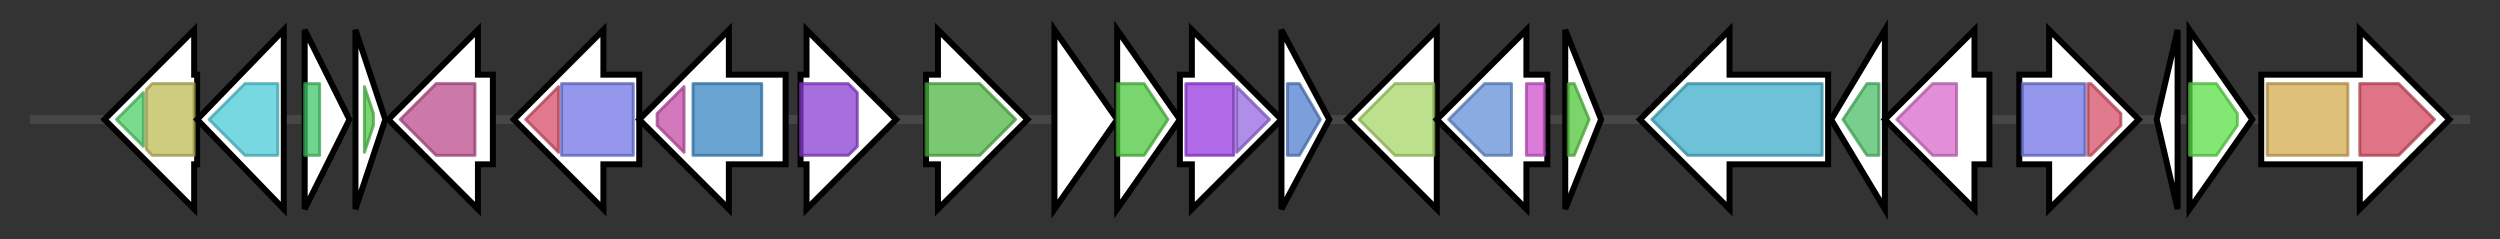 <svg version="1.1" baseProfile="full" xmlns="http://www.w3.org/2000/svg" width="836.933" height="80">
	<rect width="100%" height="100%" fill="#333333" stroke="none"/>
	<g>
		<line x1="10" y1="40.0" x2="826.933" y2="40.0" style="stroke:rgb(70,70,70); stroke-width:3 "/>
		<g>
			<title> (ctg827_32)</title>
			<polygon class=" (ctg827_32)" points="66,25 65,25 65,10 35,40 65,70 65,55 66,55" fill="rgb(255,255,255)" fill-opacity="1.0" stroke="rgb(0,0,0)" stroke-width="2"  />
			<g>
				<title>Transketolase_C (PF02780)
"Transketolase, C-terminal domain"</title>
				<polygon class="PF02780" points="39,40 48,31 48,49" stroke-linejoin="round" width="12" height="24" fill="rgb(76,206,101)" stroke="rgb(60,164,80)" stroke-width="1" opacity="0.75" />
			</g>
			<g>
				<title>Transket_pyr (PF02779)
"Transketolase, pyrimidine binding domain"</title>
				<polygon class="PF02779" points="49,30 51,28 65,28 65,52 51,52 49,50" stroke-linejoin="round" width="16" height="24" fill="rgb(189,186,84)" stroke="rgb(151,148,67)" stroke-width="1" opacity="0.75" />
			</g>
		</g>
		<g>
			<title> (ctg827_33)</title>
			<polygon class=" (ctg827_33)" points="66,40 95,10 95,70" fill="rgb(255,255,255)" fill-opacity="1.0" stroke="rgb(0,0,0)" stroke-width="2"  />
			<g>
				<title>Transketolase_N (PF00456)
"Transketolase, thiamine diphosphate binding domain"</title>
				<polygon class="PF00456" points="70,40 82,28 93,28 93,52 82,52" stroke-linejoin="round" width="27" height="24" fill="rgb(74,202,214)" stroke="rgb(59,161,171)" stroke-width="1" opacity="0.75" />
			</g>
		</g>
		<g>
			<title> (ctg827_34)</title>
			<polygon class=" (ctg827_34)" points="102,10 117,40 102,70" fill="rgb(255,255,255)" fill-opacity="1.0" stroke="rgb(0,0,0)" stroke-width="2"  />
			<g>
				<title>LigT_PEase (PF02834)
"LigT like Phosphoesterase"</title>
				<rect class="PF02834" x="102" y="28" stroke-linejoin="round" width="5" height="24" fill="rgb(65,199,104)" stroke="rgb(52,159,83)" stroke-width="1" opacity="0.75" />
			</g>
		</g>
		<g>
			<title> (ctg827_35)</title>
			<polygon class=" (ctg827_35)" points="119,10 129,40 119,70" fill="rgb(255,255,255)" fill-opacity="1.0" stroke="rgb(0,0,0)" stroke-width="2"  />
			<g>
				<title>SWIM (PF04434)
"SWIM zinc finger"</title>
				<polygon class="PF04434" points="122,29 125,38 125,42 122,51" stroke-linejoin="round" width="3" height="24" fill="rgb(76,197,68)" stroke="rgb(60,157,54)" stroke-width="1" opacity="0.75" />
			</g>
		</g>
		<g>
			<title> (ctg827_36)</title>
			<polygon class=" (ctg827_36)" points="165,25 160,25 160,10 130,40 160,70 160,55 165,55" fill="rgb(255,255,255)" fill-opacity="1.0" stroke="rgb(0,0,0)" stroke-width="2"  />
			<g>
				<title>SBP_bac_3 (PF00497)
"Bacterial extracellular solute-binding proteins, family 3"</title>
				<polygon class="PF00497" points="134,40 146,28 159,28 159,52 146,52" stroke-linejoin="round" width="28" height="24" fill="rgb(186,76,141)" stroke="rgb(148,60,112)" stroke-width="1" opacity="0.75" />
			</g>
		</g>
		<g>
			<title> (ctg827_37)</title>
			<polygon class=" (ctg827_37)" points="214,25 202,25 202,10 172,40 202,70 202,55 214,55" fill="rgb(255,255,255)" fill-opacity="1.0" stroke="rgb(0,0,0)" stroke-width="2"  />
			<g>
				<title>Ketoacyl-synt_C (PF02801)
"Beta-ketoacyl synthase, C-terminal domain"</title>
				<polygon class="PF02801" points="176,40 187,29 187,51 176,40" stroke-linejoin="round" width="11" height="24" fill="rgb(215,78,102)" stroke="rgb(172,62,81)" stroke-width="1" opacity="0.75" />
			</g>
			<g>
				<title>ketoacyl-synt (PF00109)
"Beta-ketoacyl synthase, N-terminal domain"</title>
				<polygon class="PF00109" points="188,28 188,28 212,28 212,52 188,52 188,52" stroke-linejoin="round" width="24" height="24" fill="rgb(112,116,228)" stroke="rgb(89,92,182)" stroke-width="1" opacity="0.75" />
			</g>
		</g>
		<g>
			<title> (ctg827_38)</title>
			<polygon class=" (ctg827_38)" points="263,25 244,25 244,10 214,40 244,70 244,55 263,55" fill="rgb(255,255,255)" fill-opacity="1.0" stroke="rgb(0,0,0)" stroke-width="2"  />
			<g>
				<title>Mur_ligase_C (PF02875)
"Mur ligase family, glutamate ligase domain"</title>
				<polygon class="PF02875" points="220,38 229,29 229,51 220,42" stroke-linejoin="round" width="9" height="24" fill="rgb(197,75,168)" stroke="rgb(157,60,134)" stroke-width="1" opacity="0.75" />
			</g>
			<g>
				<title>Mur_ligase_M (PF08245)
"Mur ligase middle domain"</title>
				<rect class="PF08245" x="232" y="28" stroke-linejoin="round" width="23" height="24" fill="rgb(57,133,195)" stroke="rgb(45,106,156)" stroke-width="1" opacity="0.75" />
			</g>
		</g>
		<g>
			<title> (ctg827_39)</title>
			<polygon class=" (ctg827_39)" points="268,25 270,25 270,10 300,40 270,70 270,55 268,55" fill="rgb(255,255,255)" fill-opacity="1.0" stroke="rgb(0,0,0)" stroke-width="2"  />
			<g>
				<title>FBPase (PF00316)
"Fructose-1-6-bisphosphatase, N-terminal domain"</title>
				<polygon class="PF00316" points="268,28 284,28 287,31 287,49 284,52 268,52" stroke-linejoin="round" width="19" height="24" fill="rgb(138,62,210)" stroke="rgb(110,49,168)" stroke-width="1" opacity="0.75" />
			</g>
		</g>
		<g>
			<title> (ctg827_40)</title>
			<polygon class=" (ctg827_40)" points="310,25 314,25 314,10 344,40 314,70 314,55 310,55" fill="rgb(255,255,255)" fill-opacity="1.0" stroke="rgb(0,0,0)" stroke-width="2"  />
			<g>
				<title>Glycolytic (PF00274)
"Fructose-bisphosphate aldolase class-I"</title>
				<polygon class="PF00274" points="310,28 328,28 340,40 328,52 310,52" stroke-linejoin="round" width="34" height="24" fill="rgb(79,181,68)" stroke="rgb(63,144,54)" stroke-width="1" opacity="0.75" />
			</g>
		</g>
		<g>
			<title> (ctg827_41)</title>
			<polygon class=" (ctg827_41)" points="353,10 374,40 353,70" fill="rgb(255,255,255)" fill-opacity="1.0" stroke="rgb(0,0,0)" stroke-width="2"  />
		</g>
		<g>
			<title> (ctg827_42)</title>
			<polygon class=" (ctg827_42)" points="374,10 395,40 374,70" fill="rgb(255,255,255)" fill-opacity="1.0" stroke="rgb(0,0,0)" stroke-width="2"  />
			<g>
				<title>Ham1p_like (PF01725)
"Ham1 family"</title>
				<polygon class="PF01725" points="374,28 383,28 391,40 383,52 374,52" stroke-linejoin="round" width="19" height="24" fill="rgb(76,199,61)" stroke="rgb(60,159,48)" stroke-width="1" opacity="0.75" />
			</g>
		</g>
		<g>
			<title> (ctg827_43)</title>
			<polygon class=" (ctg827_43)" points="395,25 399,25 399,10 429,40 399,70 399,55 395,55" fill="rgb(255,255,255)" fill-opacity="1.0" stroke="rgb(0,0,0)" stroke-width="2"  />
			<g>
				<title>Radical_SAM (PF04055)
"Radical SAM superfamily"</title>
				<rect class="PF04055" x="397" y="28" stroke-linejoin="round" width="16" height="24" fill="rgb(149,56,222)" stroke="rgb(119,44,177)" stroke-width="1" opacity="0.75" />
			</g>
			<g>
				<title>Mob_synth_C (PF06463)
"Molybdenum Cofactor Synthesis C"</title>
				<polygon class="PF06463" points="414,29 425,40 414,51" stroke-linejoin="round" width="12" height="24" fill="rgb(149,103,225)" stroke="rgb(119,82,180)" stroke-width="1" opacity="0.75" />
			</g>
		</g>
		<g>
			<title> (ctg827_44)</title>
			<polygon class=" (ctg827_44)" points="429,10 445,40 429,70" fill="rgb(255,255,255)" fill-opacity="1.0" stroke="rgb(0,0,0)" stroke-width="2"  />
			<g>
				<title>MoaC (PF01967)
"MoaC family"</title>
				<polygon class="PF01967" points="431,28 435,28 442,40 435,52 431,52" stroke-linejoin="round" width="13" height="24" fill="rgb(81,126,206)" stroke="rgb(64,100,164)" stroke-width="1" opacity="0.75" />
			</g>
		</g>
		<g>
			<title> (ctg827_45)</title>
			<polygon class=" (ctg827_45)" points="481,25 481,25 481,10 451,40 481,70 481,55 481,55" fill="rgb(255,255,255)" fill-opacity="1.0" stroke="rgb(0,0,0)" stroke-width="2"  />
			<g>
				<title>PrmA (PF06325)
"Ribosomal protein L11 methyltransferase (PrmA)"</title>
				<polygon class="PF06325" points="455,40 467,28 480,28 480,52 467,52" stroke-linejoin="round" width="29" height="24" fill="rgb(165,213,101)" stroke="rgb(132,170,80)" stroke-width="1" opacity="0.75" />
			</g>
		</g>
		<g>
			<title> (ctg827_46)</title>
			<polygon class=" (ctg827_46)" points="518,25 511,25 511,10 481,40 511,70 511,55 518,55" fill="rgb(255,255,255)" fill-opacity="1.0" stroke="rgb(0,0,0)" stroke-width="2"  />
			<g>
				<title>DnaJ_C (PF01556)
"DnaJ C terminal domain"</title>
				<polygon class="PF01556" points="485,40 497,28 506,28 506,52 497,52 485,40" stroke-linejoin="round" width="21" height="24" fill="rgb(97,143,214)" stroke="rgb(77,114,171)" stroke-width="1" opacity="0.75" />
			</g>
			<g>
				<title>DnaJ (PF00226)
"DnaJ domain"</title>
				<rect class="PF00226" x="511" y="28" stroke-linejoin="round" width="6" height="24" fill="rgb(207,80,207)" stroke="rgb(165,63,165)" stroke-width="1" opacity="0.75" />
			</g>
		</g>
		<g>
			<title> (ctg827_47)</title>
			<polygon class=" (ctg827_47)" points="524,10 536,40 524,70" fill="rgb(255,255,255)" fill-opacity="1.0" stroke="rgb(0,0,0)" stroke-width="2"  />
			<g>
				<title>Gp49 (PF05973)
"Phage derived protein Gp49-like (DUF891)"</title>
				<polygon class="PF05973" points="525,28 527,28 532,40 527,52 525,52" stroke-linejoin="round" width="9" height="24" fill="rgb(81,198,58)" stroke="rgb(64,158,46)" stroke-width="1" opacity="0.75" />
			</g>
		</g>
		<g>
			<title> (ctg827_48)</title>
			<polygon class=" (ctg827_48)" points="612,25 579,25 579,10 549,40 579,70 579,55 612,55" fill="rgb(255,255,255)" fill-opacity="1.0" stroke="rgb(0,0,0)" stroke-width="2"  />
			<g>
				<title>HSP70 (PF00012)
"Hsp70 protein"</title>
				<polygon class="PF00012" points="553,40 565,28 610,28 610,52 565,52" stroke-linejoin="round" width="59" height="24" fill="rgb(60,173,201)" stroke="rgb(48,138,160)" stroke-width="1" opacity="0.75" />
			</g>
		</g>
		<g>
			<title> (ctg827_49)</title>
			<polygon class=" (ctg827_49)" points="613,40 631,10 631,70" fill="rgb(255,255,255)" fill-opacity="1.0" stroke="rgb(0,0,0)" stroke-width="2"  />
			<g>
				<title>GrpE (PF01025)
"GrpE"</title>
				<polygon class="PF01025" points="617,40 625,28 629,28 629,52 625,52" stroke-linejoin="round" width="15" height="24" fill="rgb(75,190,103)" stroke="rgb(60,152,82)" stroke-width="1" opacity="0.75" />
			</g>
		</g>
		<g>
			<title> (ctg827_50)</title>
			<polygon class=" (ctg827_50)" points="666,25 661,25 661,10 631,40 661,70 661,55 666,55" fill="rgb(255,255,255)" fill-opacity="1.0" stroke="rgb(0,0,0)" stroke-width="2"  />
			<g>
				<title>HrcA (PF01628)
"HrcA protein C terminal domain"</title>
				<polygon class="PF01628" points="635,40 647,28 655,28 655,52 647,52" stroke-linejoin="round" width="22" height="24" fill="rgb(216,106,202)" stroke="rgb(172,84,161)" stroke-width="1" opacity="0.75" />
			</g>
		</g>
		<g>
			<title> (ctg827_51)</title>
			<polygon class=" (ctg827_51)" points="676,25 686,25 686,10 716,40 686,70 686,55 676,55" fill="rgb(255,255,255)" fill-opacity="1.0" stroke="rgb(0,0,0)" stroke-width="2"  />
			<g>
				<title>ketoacyl-synt (PF00109)
"Beta-ketoacyl synthase, N-terminal domain"</title>
				<rect class="PF00109" x="677" y="28" stroke-linejoin="round" width="21" height="24" fill="rgb(112,116,228)" stroke="rgb(89,92,182)" stroke-width="1" opacity="0.75" />
			</g>
			<g>
				<title>Ketoacyl-synt_C (PF02801)
"Beta-ketoacyl synthase, C-terminal domain"</title>
				<polygon class="PF02801" points="699,28 700,28 710,38 710,42 700,52 699,52" stroke-linejoin="round" width="11" height="24" fill="rgb(215,78,102)" stroke="rgb(172,62,81)" stroke-width="1" opacity="0.75" />
			</g>
		</g>
		<g>
			<title> (ctg827_52)</title>
			<polygon class=" (ctg827_52)" points="722,40 729,10 729,70" fill="rgb(255,255,255)" fill-opacity="1.0" stroke="rgb(0,0,0)" stroke-width="2"  />
		</g>
		<g>
			<title> (ctg827_53)</title>
			<polygon class=" (ctg827_53)" points="733,10 754,40 733,70" fill="rgb(255,255,255)" fill-opacity="1.0" stroke="rgb(0,0,0)" stroke-width="2"  />
			<g>
				<title>Lactamase_B_3 (PF13483)
"Beta-lactamase superfamily domain"</title>
				<polygon class="PF13483" points="733,28 742,28 749,38 749,42 742,52 733,52" stroke-linejoin="round" width="16" height="24" fill="rgb(89,224,69)" stroke="rgb(71,179,55)" stroke-width="1" opacity="0.75" />
			</g>
		</g>
		<g>
			<title> (ctg827_54)</title>
			<polygon class=" (ctg827_54)" points="757,25 790,25 790,10 820,40 790,70 790,55 757,55" fill="rgb(255,255,255)" fill-opacity="1.0" stroke="rgb(0,0,0)" stroke-width="2"  />
			<g>
				<title>Peptidase_S15 (PF02129)
"X-Pro dipeptidyl-peptidase (S15 family)"</title>
				<rect class="PF02129" x="759" y="28" stroke-linejoin="round" width="27" height="24" fill="rgb(210,171,79)" stroke="rgb(168,136,63)" stroke-width="1" opacity="0.75" />
			</g>
			<g>
				<title>PepX_C (PF08530)
"X-Pro dipeptidyl-peptidase C-terminal non-catalytic domain"</title>
				<polygon class="PF08530" points="790,28 803,28 815,40 803,52 790,52" stroke-linejoin="round" width="28" height="24" fill="rgb(210,70,92)" stroke="rgb(168,56,73)" stroke-width="1" opacity="0.75" />
			</g>
		</g>
	</g>
</svg>
